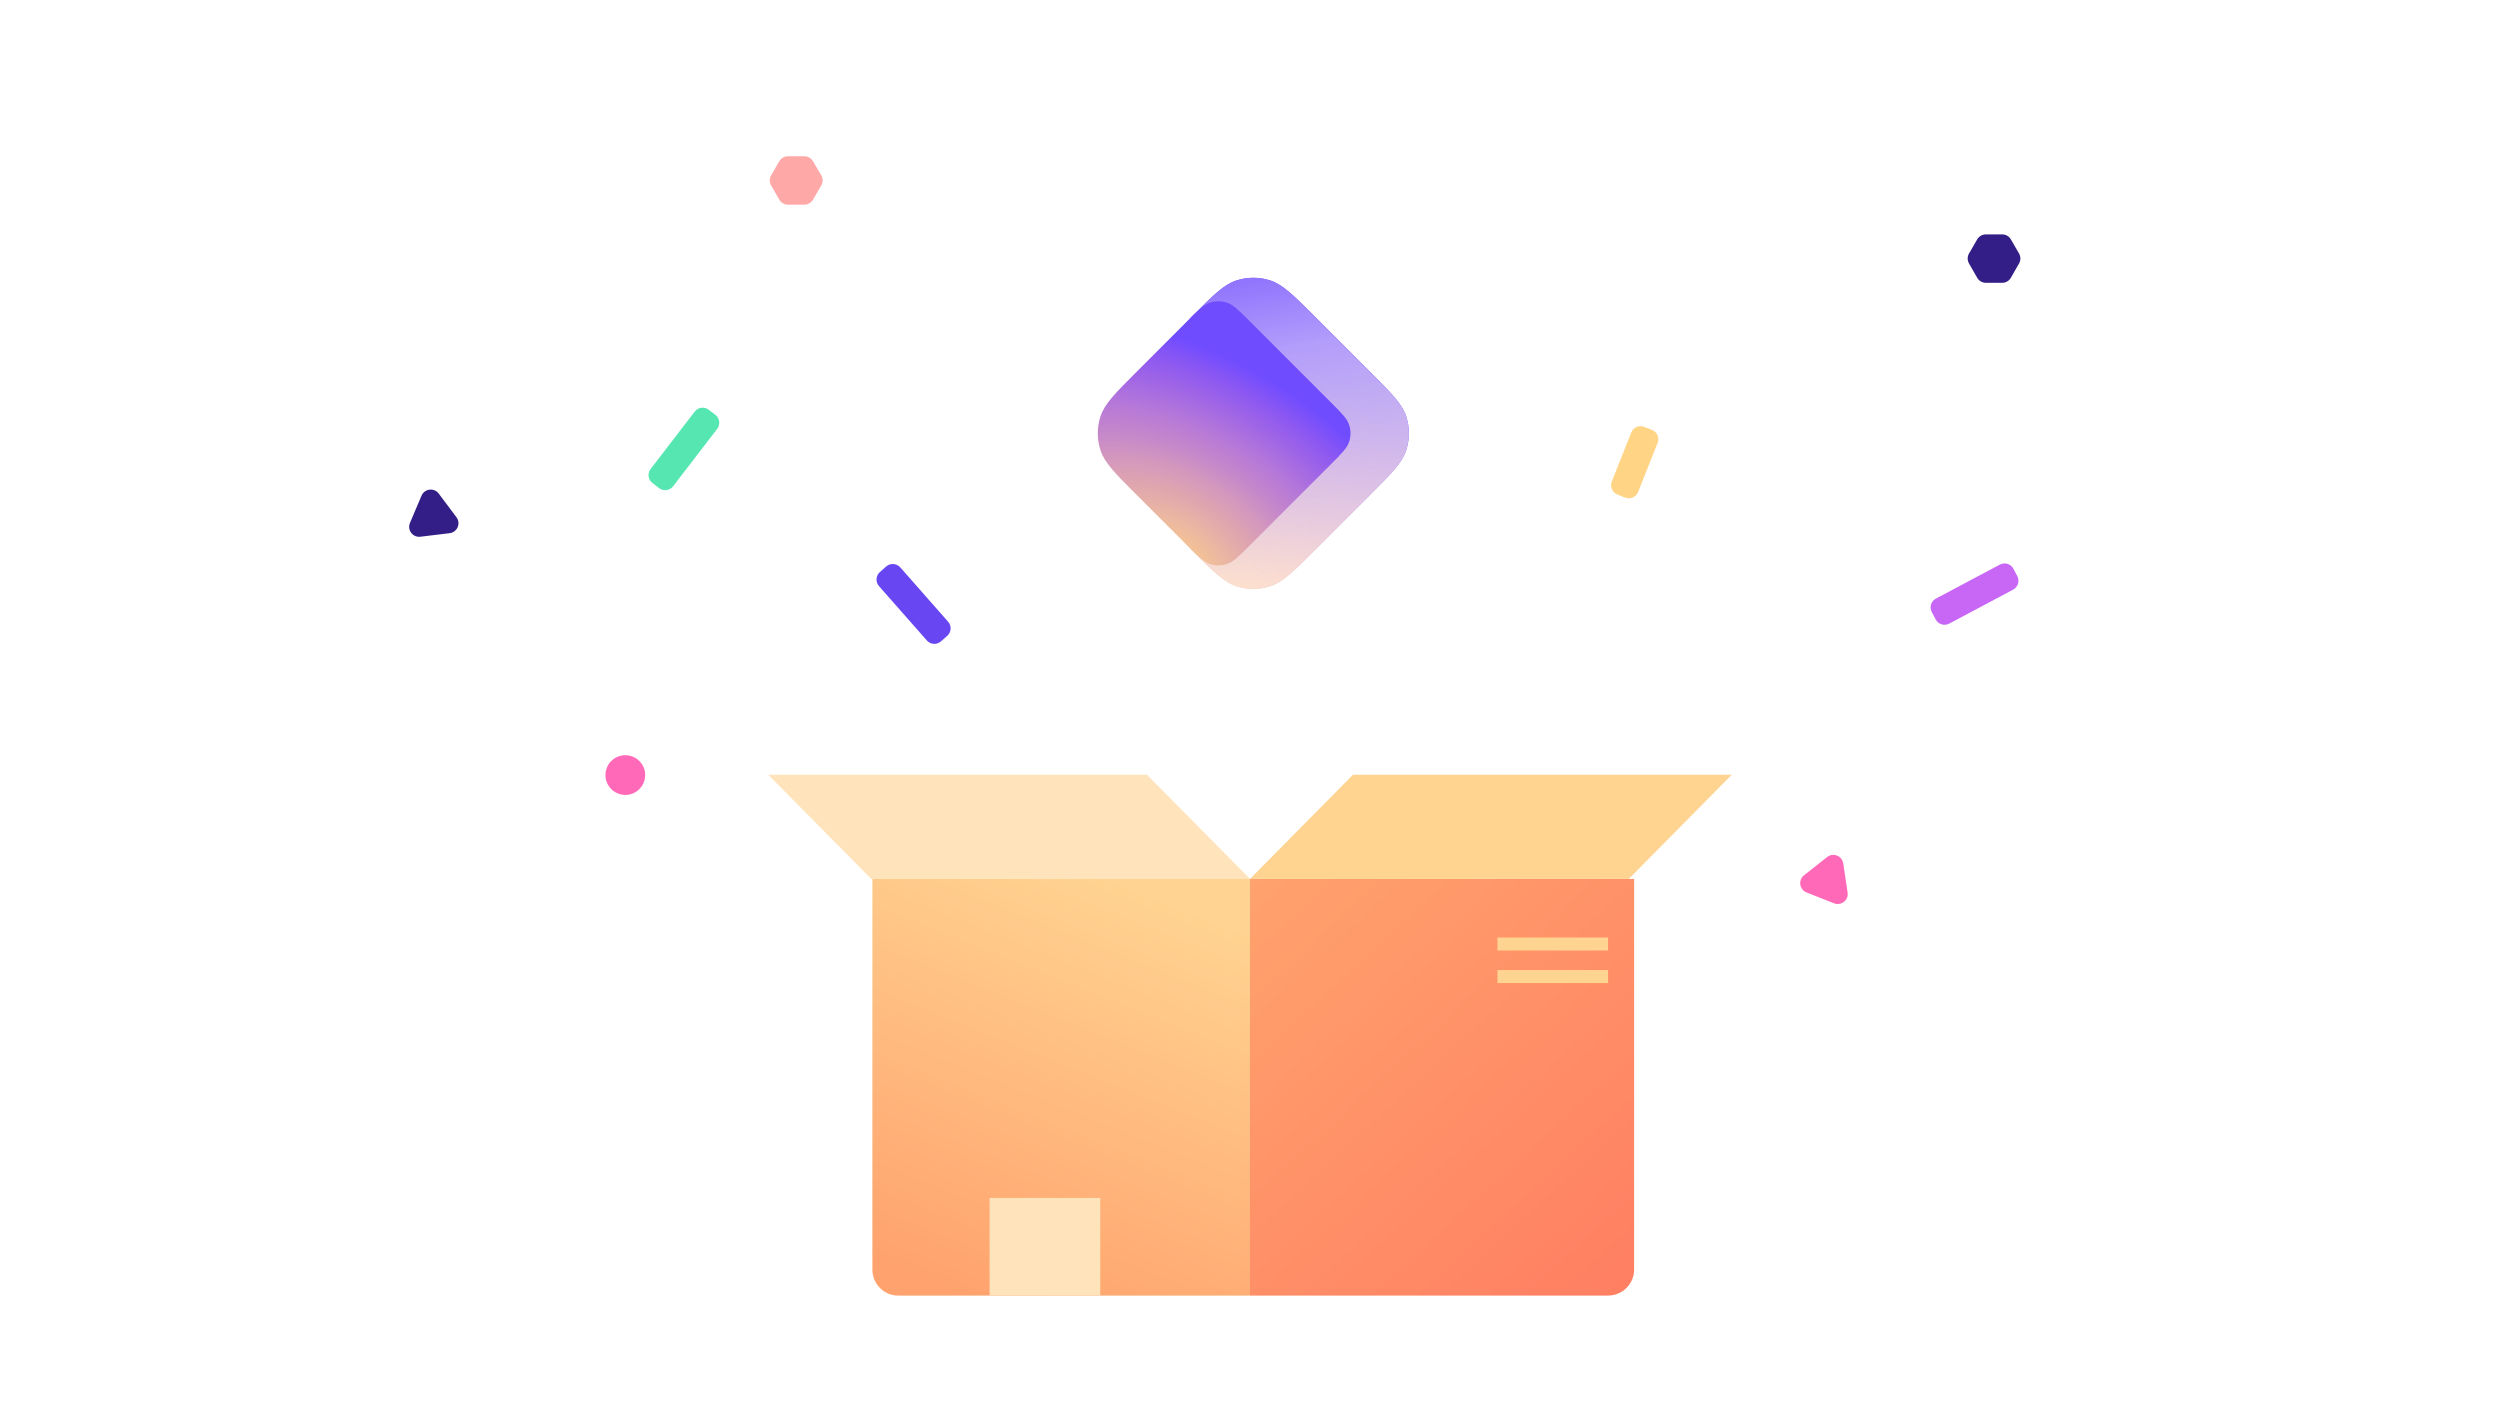 <svg width="375" height="211" viewBox="0 0 375 211" fill="none" xmlns="http://www.w3.org/2000/svg">
    <path
        d="M187.5 194.336H134.71C132.592 194.336 130.859 192.59 130.859 190.455V131.836H187.5V194.336Z"
        fill="url(#paint0_linear_7169_74469)" />
    <path d="M130.684 131.836H187.5L172.05 116.211H115.234L130.684 131.836Z" fill="#FFE3BA" />
    <path
        d="M187.5 194.336H241.2C243.355 194.336 245.117 192.59 245.117 190.455V131.836H187.5V194.336Z"
        fill="url(#paint1_linear_7169_74469)" />
    <path d="M244.316 131.836H187.5L202.95 116.211H259.766L244.316 131.836Z" fill="#FFD390" />
    <path d="M165.039 179.688H148.438V194.336H165.039V179.688Z" fill="#FFE3BA" />
    <path d="M241.211 140.625H224.609V142.578H241.211V140.625Z" fill="#FFD390" />
    <path d="M241.211 145.508H224.609V147.461H241.211V145.508Z" fill="#FFD390" />
    <path
        d="M107.305 62.224L106.311 61.46C105.654 60.956 104.712 61.08 104.208 61.736L97.594 70.35C97.089 71.007 97.213 71.948 97.87 72.453L98.864 73.216C99.521 73.721 100.463 73.597 100.967 72.94L107.581 64.327C108.086 63.67 107.962 62.728 107.305 62.224Z"
        fill="#55E6B2" />
    <path
        d="M247.803 64.494L246.638 64.031C245.868 63.725 244.996 64.101 244.69 64.871L241.765 72.229C241.459 72.999 241.835 73.871 242.605 74.177L243.77 74.64C244.54 74.946 245.412 74.57 245.718 73.8L248.643 66.442C248.949 65.672 248.573 64.8 247.803 64.494Z"
        fill="#FFD585" />
    <path
        d="M132.926 84.975L131.985 85.804C131.363 86.351 131.303 87.299 131.851 87.921L139.027 96.072C139.574 96.694 140.522 96.754 141.144 96.207L142.085 95.378C142.707 94.831 142.767 93.883 142.219 93.261L135.043 85.11C134.496 84.488 133.548 84.428 132.926 84.975Z"
        fill="#6847F2" />
    <path
        d="M302.594 86.416L302.005 85.309C301.616 84.577 300.708 84.3 299.977 84.688L290.387 89.786C289.655 90.175 289.378 91.083 289.767 91.814L290.355 92.921C290.744 93.653 291.652 93.931 292.384 93.542L301.973 88.445C302.705 88.056 302.982 87.147 302.594 86.416Z"
        fill="#C867F6" />
    <path
        d="M93.798 119.237C95.442 119.237 96.776 117.903 96.776 116.259C96.776 114.614 95.442 113.281 93.798 113.281C92.153 113.281 90.82 114.614 90.82 116.259C90.82 117.903 92.153 119.237 93.798 119.237Z"
        fill="#FF69B8" />
    <path
        d="M121.944 24.177C121.674 23.719 121.182 23.438 120.651 23.438H118.191C117.656 23.438 117.161 23.723 116.893 24.186L115.667 26.306C115.399 26.768 115.398 27.339 115.664 27.802L116.894 29.95C117.161 30.416 117.658 30.704 118.195 30.704H120.647C121.18 30.704 121.674 30.421 121.943 29.959L123.194 27.812C123.467 27.343 123.465 26.764 123.19 26.296L121.944 24.177Z"
        fill="#FFA8A8" />
    <path
        d="M301.629 35.905C301.361 35.442 300.866 35.156 300.331 35.156H297.879C297.343 35.156 296.848 35.442 296.58 35.905L295.354 38.025C295.087 38.487 295.085 39.057 295.351 39.521L296.581 41.669C296.848 42.135 297.345 42.423 297.883 42.423H300.327C300.864 42.423 301.361 42.135 301.628 41.669L302.858 39.521C303.124 39.057 303.123 38.487 302.855 38.025L301.629 35.905Z"
        fill="#321E86" />
    <path
        d="M65.811 74.038C65.118 73.112 63.682 73.286 63.23 74.35L61.495 78.434C61.045 79.496 61.911 80.648 63.057 80.51L67.449 79.977C68.594 79.838 69.16 78.512 68.469 77.589L65.811 74.038Z"
        fill="#321E86" />
    <path
        d="M276.487 129.511C276.317 128.372 274.979 127.841 274.074 128.555L270.602 131.294C269.693 132.01 269.903 133.442 270.979 133.867L275.104 135.497C276.179 135.922 277.31 135.023 277.139 133.881L276.487 129.511Z"
        fill="#FF69B8" />
    <path
        d="M178.7 47.562C181.955 44.307 183.583 42.679 185.46 42.069C187.111 41.533 188.889 41.533 190.54 42.069C192.417 42.679 194.045 44.307 197.3 47.562L205.438 55.7C208.693 58.955 210.321 60.583 210.931 62.46C211.467 64.111 211.467 65.89 210.931 67.541C210.321 69.418 208.693 71.045 205.438 74.301L197.3 82.438C194.045 85.694 192.417 87.322 190.54 87.931C188.889 88.468 187.111 88.468 185.46 87.931C183.583 87.322 181.955 85.694 178.7 82.438L177.17 80.723C176.244 79.685 175.781 79.166 175.451 78.576C175.158 78.052 174.943 77.489 174.813 76.903C174.667 76.243 174.667 75.548 174.667 74.157L174.667 55.844C174.667 54.453 174.667 53.758 174.813 53.097C174.943 52.512 175.158 51.948 175.451 51.425C175.781 50.834 176.244 50.316 177.17 49.278L178.7 47.562Z"
        fill="url(#paint2_radial_7169_74469)" />
    <path
        d="M178.7 47.562C181.955 44.307 183.583 42.679 185.46 42.069C187.111 41.533 188.889 41.533 190.54 42.069C192.417 42.679 194.045 44.307 197.3 47.562L205.438 55.7C208.693 58.955 210.321 60.583 210.931 62.46C211.467 64.111 211.467 65.89 210.931 67.541C210.321 69.418 208.693 71.045 205.438 74.301L197.3 82.438C194.045 85.694 192.417 87.322 190.54 87.931C188.889 88.468 187.111 88.468 185.46 87.931C183.583 87.322 181.955 85.694 178.7 82.438L177.17 80.723C176.244 79.685 175.781 79.166 175.451 78.576C175.158 78.052 174.943 77.489 174.813 76.903C174.667 76.243 174.667 75.548 174.667 74.157L174.667 55.844C174.667 54.453 174.667 53.758 174.813 53.097C174.943 52.512 175.158 51.948 175.451 51.425C175.781 50.834 176.244 50.316 177.17 49.278L178.7 47.562Z"
        fill="url(#paint3_linear_7169_74469)" />
    <path
        d="M178.118 48.143C179.746 46.515 180.56 45.701 181.498 45.397C182.324 45.128 183.213 45.128 184.039 45.397C184.977 45.701 185.791 46.515 187.419 48.143L199.625 60.35C201.253 61.977 202.067 62.791 202.372 63.73C202.64 64.555 202.64 65.444 202.372 66.27C202.067 67.208 201.253 68.022 199.625 69.65L187.419 81.856C185.791 83.484 184.977 84.298 184.039 84.603C183.213 84.871 182.324 84.871 181.498 84.603C180.56 84.298 179.746 83.484 178.118 81.856L170.562 74.3C167.307 71.045 165.679 69.417 165.069 67.54C164.533 65.889 164.533 64.111 165.069 62.459C165.679 60.583 167.307 58.955 170.562 55.699L178.118 48.143Z"
        fill="url(#paint4_radial_7169_74469)" />
    <defs>
        <linearGradient id="paint0_linear_7169_74469" x1="168.294" y1="132.331" x2="143.567"
            y2="194.204" gradientUnits="userSpaceOnUse">
            <stop stop-color="#FFD391" />
            <stop offset="1" stop-color="#FFA26D" />
        </linearGradient>
        <linearGradient id="paint1_linear_7169_74469" x1="245.656" y1="194.336" x2="187.968"
            y2="131.795" gradientUnits="userSpaceOnUse">
            <stop stop-color="#FF7E62" />
            <stop offset="1" stop-color="#FFA26D" />
        </linearGradient>
        <radialGradient id="paint2_radial_7169_74469" cx="0" cy="0" r="1"
            gradientUnits="userSpaceOnUse"
            gradientTransform="translate(178.751 89.243) rotate(-58.142) scale(38.955 60.918)">
            <stop stop-color="#FFD580" />
            <stop offset="0.094" stop-color="#F6C592" />
            <stop offset="0.205" stop-color="#EBB6A2" />
            <stop offset="0.324" stop-color="#DFA5AF" />
            <stop offset="0.429" stop-color="#D397BE" />
            <stop offset="0.534" stop-color="#C486CB" />
            <stop offset="0.649" stop-color="#B578D9" />
            <stop offset="0.771" stop-color="#A166E5" />
            <stop offset="0.891" stop-color="#8B57F2" />
            <stop offset="1" stop-color="#704CFF" />
        </radialGradient>
        <linearGradient id="paint3_linear_7169_74469" x1="177.143" y1="32.401" x2="186.219"
            y2="87.798" gradientUnits="userSpaceOnUse">
            <stop stop-color="#6D4AFF" />
            <stop offset="0.392" stop-color="#B39FFB" stop-opacity="0.978" />
            <stop offset="1" stop-color="#FFE8DB" stop-opacity="0.8" />
        </linearGradient>
        <radialGradient id="paint4_radial_7169_74469" cx="0" cy="0" r="1"
            gradientUnits="userSpaceOnUse"
            gradientTransform="translate(175.329 84.499) rotate(-58.142) scale(31.334 48.999)">
            <stop stop-color="#FFD580" />
            <stop offset="0.094" stop-color="#F6C592" />
            <stop offset="0.205" stop-color="#EBB6A2" />
            <stop offset="0.324" stop-color="#DFA5AF" />
            <stop offset="0.429" stop-color="#D397BE" />
            <stop offset="0.534" stop-color="#C486CB" />
            <stop offset="0.649" stop-color="#B578D9" />
            <stop offset="0.771" stop-color="#A166E5" />
            <stop offset="0.891" stop-color="#8B57F2" />
            <stop offset="1" stop-color="#704CFF" />
        </radialGradient>
    </defs>
</svg>